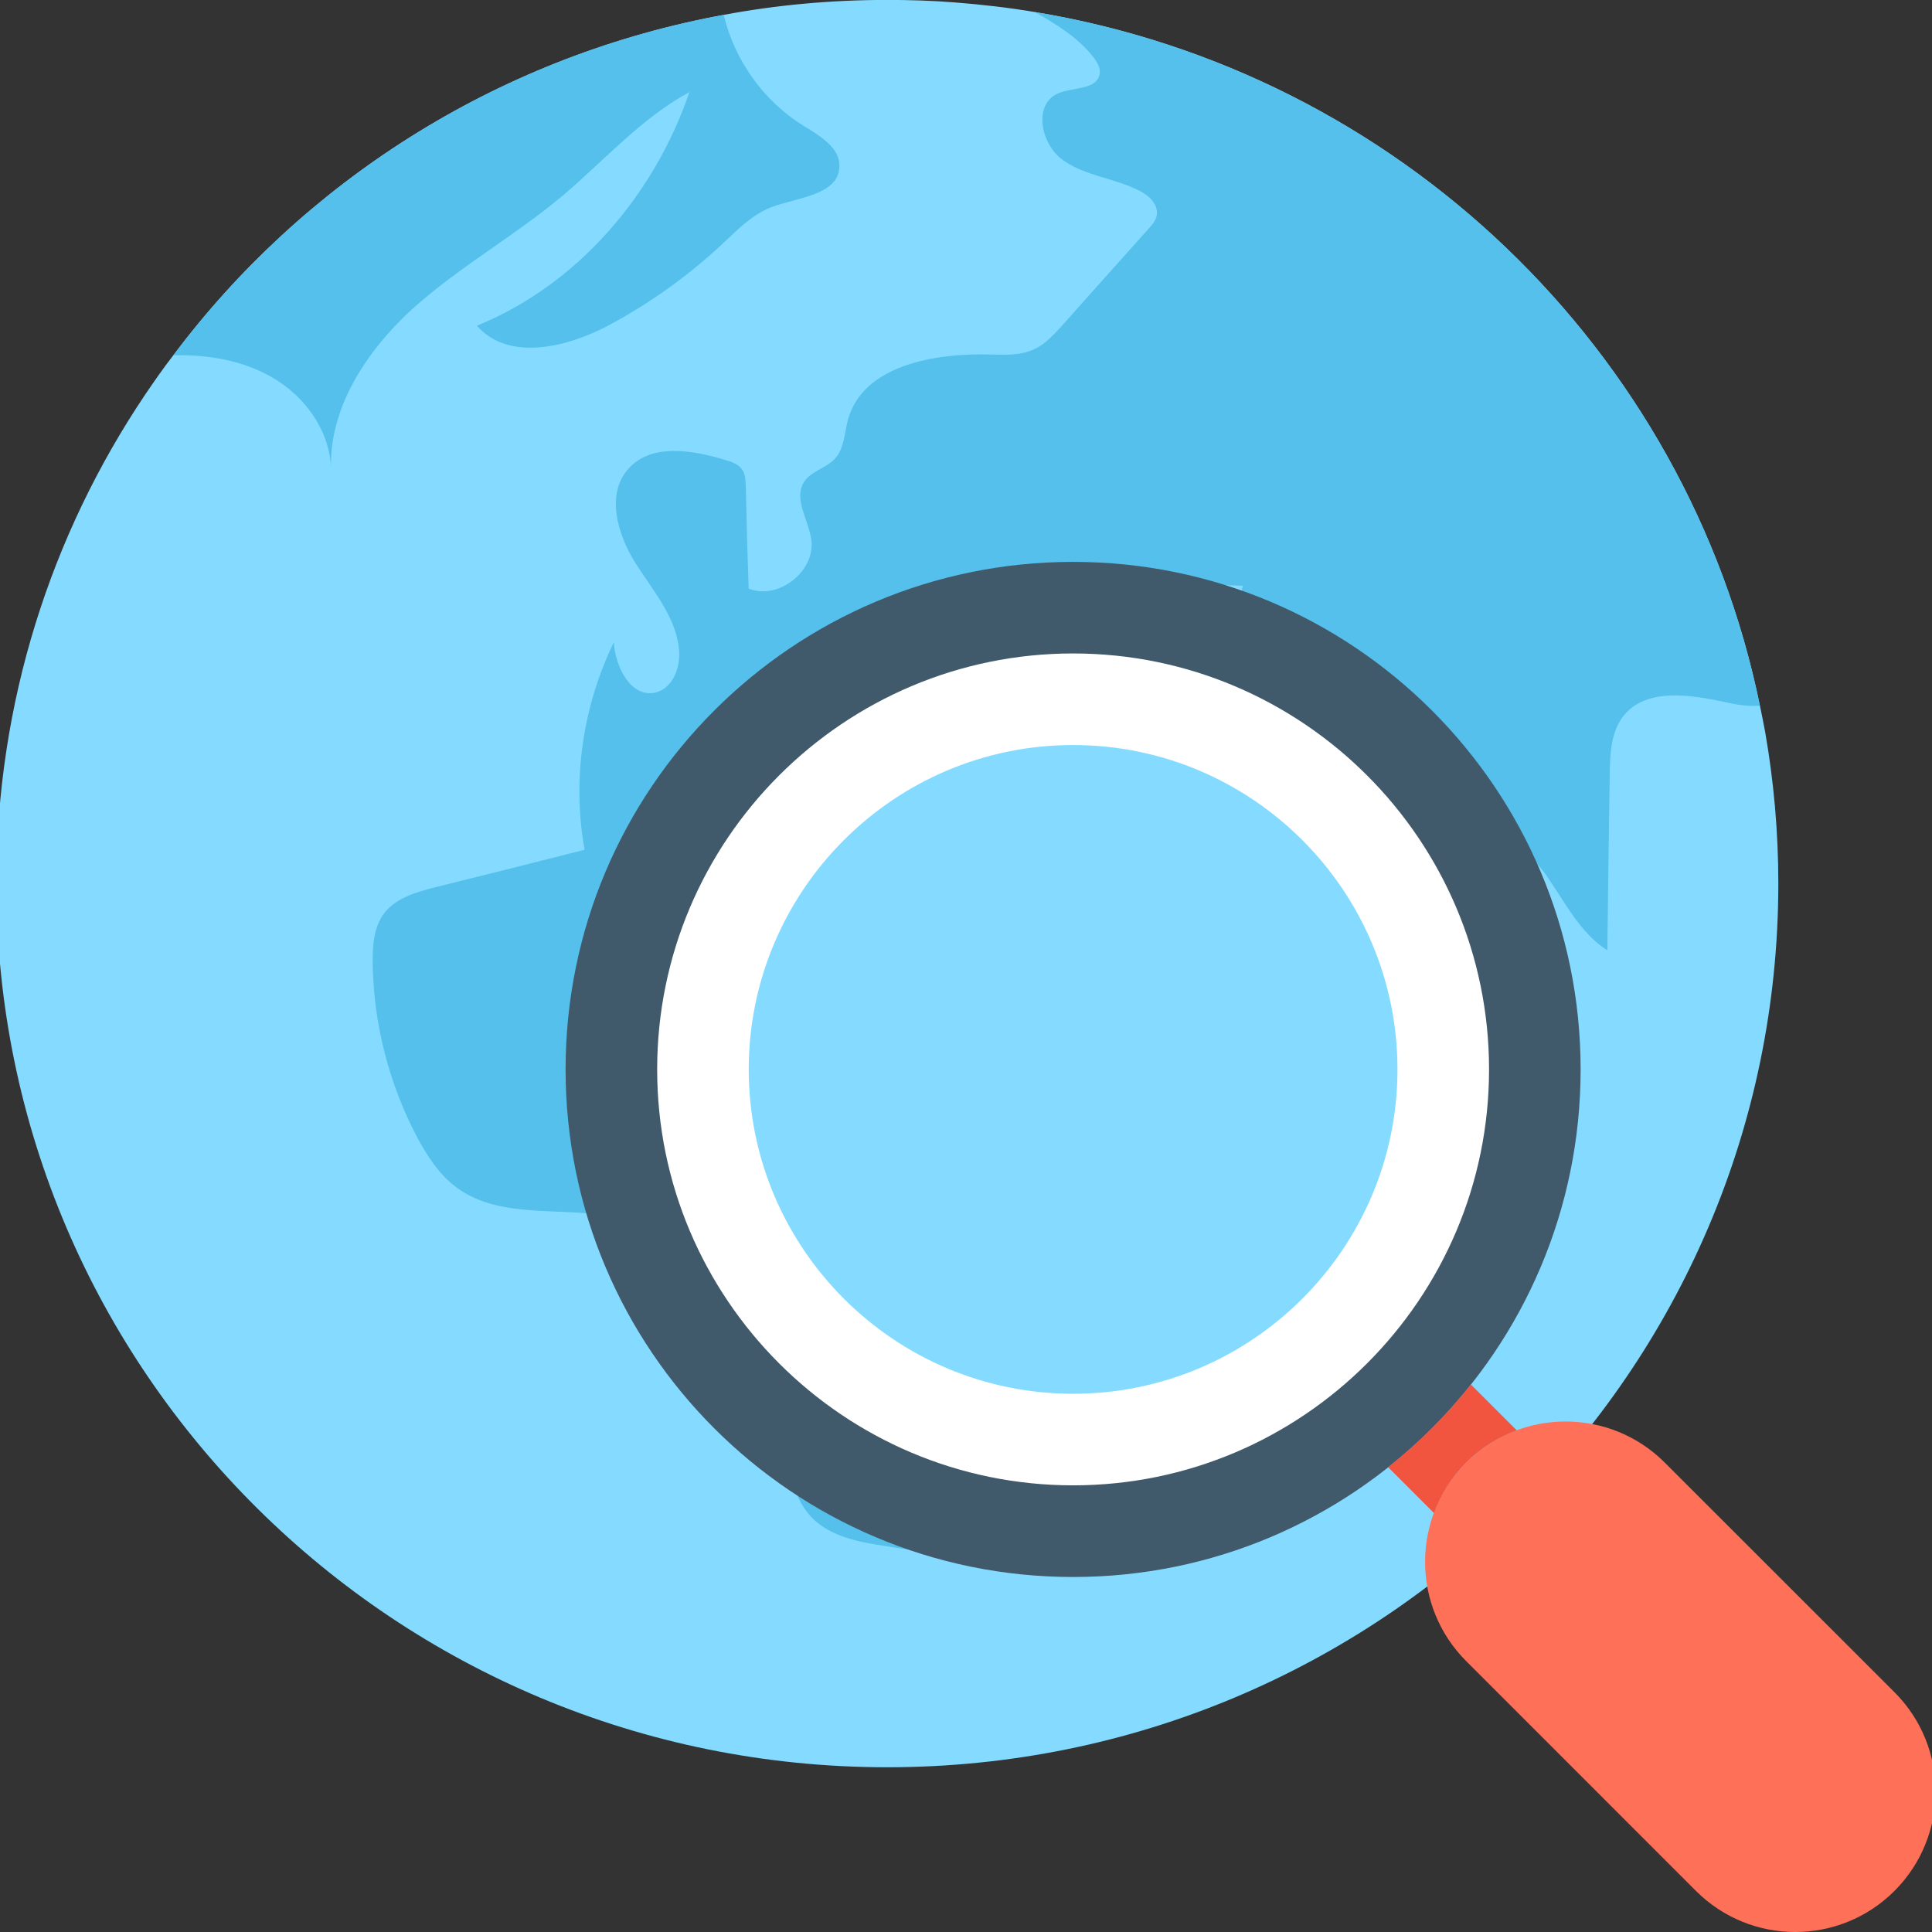 <?xml version="1.0" encoding="utf-8"?>
<!-- Generator: Adobe Illustrator 16.0.0, SVG Export Plug-In . SVG Version: 6.00 Build 0)  -->
<!DOCTYPE svg PUBLIC "-//W3C//DTD SVG 1.1//EN" "http://www.w3.org/Graphics/SVG/1.1/DTD/svg11.dtd">
<svg version="1.1" id="Layer_1" xmlns="http://www.w3.org/2000/svg" xmlns:xlink="http://www.w3.org/1999/xlink" x="0px" y="0px"
	 width="48px" height="48px" viewBox="0 0 48 48" enable-background="new 0 0 48 48" xml:space="preserve">
<rect x="0" y="0" width="48" height="48" fill="#333333" stroke="none"/>
<g>
	<path fill="#84DBFF" d="M44.182,21.95c0,12.123-9.91,21.957-22.139,21.957c-12.225,0-22.133-9.834-22.133-21.957
		c0-4.488,1.355-8.66,3.693-12.141c0.225-0.33,0.451-0.66,0.701-0.979c3.213-4.289,7.982-7.363,13.479-8.424
		c0.065-0.012,0.132-0.023,0.197-0.037c1.314-0.246,2.676-0.371,4.063-0.371c0.564,0,1.117,0.018,1.665,0.061
		c0.678,0.053,1.345,0.129,2.005,0.24c9.023,1.492,16.197,8.389,18.011,17.227c0.048,0.219,0.089,0.443,0.132,0.666
		C44.069,19.413,44.182,20.665,44.182,21.95"/>
	<path fill="#54C0EB" d="M20.854,4.153c-0.03,0.695-1.035,0.748-1.695,0.996c-0.471,0.184-0.84,0.561-1.208,0.908
		c-0.839,0.785-1.784,1.463-2.802,2.012c-1.053,0.566-2.516,0.92-3.301,0.023c2.51-1.02,4.414-3.262,5.281-5.805
		c-1.207,0.654-2.123,1.711-3.176,2.596c-1.189,0.992-2.559,1.758-3.706,2.791c-1.142,1.043-2.082,2.467-2.022,4
		C8.213,10.796,7.672,9.97,6.928,9.479C6.186,8.989,5.27,8.813,4.382,8.825c-0.022,0-0.053,0-0.077,0.006
		c3.213-4.289,7.983-7.363,13.479-8.424c0.065-0.012,0.131-0.025,0.196-0.037c0.268,1.121,0.986,2.137,1.975,2.75
		C20.366,3.374,20.883,3.669,20.854,4.153"/>
	<path fill="#54C0EB" d="M25.713,0.3c0.541,0.307,1.07,0.637,1.439,1.104c0.101,0.129,0.201,0.289,0.167,0.443
		c-0.078,0.395-0.673,0.313-1.041,0.477c-0.619,0.283-0.417,1.27,0.136,1.658c0.561,0.396,1.285,0.443,1.893,0.756
		c0.237,0.117,0.47,0.336,0.434,0.596c-0.018,0.141-0.119,0.254-0.214,0.359c-0.726,0.809-1.451,1.623-2.177,2.438
		c-0.19,0.199-0.381,0.418-0.637,0.535C25.385,8.831,25,8.819,24.625,8.808c-1.409-0.041-3.182,0.266-3.557,1.617
		c-0.089,0.33-0.089,0.719-0.327,0.973c-0.214,0.236-0.583,0.301-0.762,0.572c-0.273,0.418,0.107,0.943,0.179,1.439
		c0.106,0.783-0.821,1.51-1.558,1.215c-0.03-0.85-0.055-1.705-0.072-2.555c-0.006-0.141-0.012-0.289-0.09-0.4
		c-0.088-0.137-0.262-0.195-0.422-0.242c-0.814-0.248-1.832-0.418-2.397,0.213c-0.571,0.625-0.285,1.627,0.167,2.348
		c0.452,0.707,1.064,1.41,1.089,2.246c0.011,0.42-0.196,0.885-0.601,0.975c-0.602,0.123-0.988-0.637-1.023-1.252
		c-0.773,1.588-1.041,3.416-0.727,5.156c-1.242,0.314-2.479,0.627-3.723,0.934c-0.453,0.117-0.939,0.254-1.238,0.619
		c-0.278,0.348-0.309,0.824-0.303,1.262c0.019,1.516,0.41,3.02,1.118,4.354c0.25,0.455,0.541,0.908,0.958,1.215
		c1.16,0.867,2.825,0.42,4.229,0.803c1.197,0.338,2.154,1.275,2.755,2.354c0.601,1.08,0.903,2.301,1.184,3.504
		c0.132,0.557,0.273,1.146,0.673,1.553c0.469,0.473,1.172,0.602,1.825,0.701c1.118,0.184,2.339,0.344,3.319-0.207
		c0.845-0.471,1.386-1.402,2.29-1.746c0.612-0.229,1.297-0.146,1.938-0.287c0.637-0.143,1.297-0.691,1.16-1.328
		c-0.131-0.602-0.945-1.037-0.761-1.627c0.131-0.408,0.63-0.525,1.034-0.662c1.826-0.613,2.802-3.002,1.904-4.701
		c-0.138-0.266-0.322-0.537-0.346-0.838c-0.064-0.926,1.23-1.238,1.862-1.924c0.577-0.619,0.589-1.551,0.672-2.389
		c0.089-0.838,0.416-1.799,1.231-2.035c0.797-0.236,1.594,0.371,2.082,1.037c0.476,0.668,0.851,1.463,1.547,1.906
		c0.018-1.451,0.035-2.914,0.059-4.365c0.006-0.525,0.029-1.086,0.363-1.486c0.57-0.672,1.63-0.502,2.498-0.318
		c0.279,0.064,0.589,0.117,0.869,0.088C41.911,8.688,34.737,1.794,25.713,0.3 M30.061,14.56l0.084-0.031
		c0.25,0.008,0.488,0.012,0.731,0.025c-0.125,0.518,0.022,1.096,0.38,1.504c0.161,0.176,0.352,0.318,0.512,0.502
		c0.387,0.436,0.506,1.09,0.291,1.633c-0.469,0.035-0.957,0.066-1.426-0.047c-0.459-0.117-0.904-0.4-1.102-0.832
		c-0.113-0.27-0.125-0.559-0.137-0.854C29.377,15.757,29.443,14.913,30.061,14.56 M23.537,22.093
		c-0.726-0.125-1.345-0.578-1.987-0.92c-0.939-0.496-1.998-0.762-3.058-0.768c-0.374-0.012-0.755,0.023-1.118-0.064
		c-0.363-0.096-0.714-0.336-0.82-0.691c-0.125-0.453,0.19-0.92,0.576-1.189c0.387-0.268,0.846-0.414,1.238-0.68l0.077-0.695
		c0.85,0.854,1.891,1.521,3.028,1.945c0.541,0.207,1.111,0.35,1.688,0.408c0.606,0.059,1.213,0.01,1.813-0.031
		c0.203-0.021,0.399-0.035,0.59-0.047c0.41-0.029,0.814-0.064,1.225-0.094c0.488-0.029,1.005-0.082,1.398-0.377
		c0.154,0.602-0.125,1.232-0.565,1.664c-0.435,0.424-1.011,0.695-1.575,0.949C25.256,21.862,24.399,22.228,23.537,22.093
		 M32.078,26.394c-0.036,0.135-0.101,0.271-0.22,0.342c-0.09,0.053-0.19,0.07-0.291,0.076c-0.94,0.125-1.993,0.219-2.731-0.365
		c-0.345-0.271-0.571-0.656-0.784-1.02c-0.291-0.49-0.572-0.98-0.856-1.463c-0.292-0.496-0.589-1.045-0.458-1.605
		c0.439-0.053,0.904-0.023,1.338,0.07l0.131,0.135c-0.148,0.355,0.012,0.773,0.285,1.033c0.268,0.266,0.643,0.42,0.994,0.555
		c0.297,0.123,0.605,0.236,0.91,0.359c0.428,0.172,0.867,0.348,1.213,0.654C31.947,25.474,32.184,25.944,32.078,26.394
		 M33.702,21.774c-0.083,0.082-0.189,0.135-0.309,0.164c-0.881,0.289-1.951-0.406-2.035-1.326l0.137-0.111
		c0.648,0,1.297-0.008,1.951-0.008c0.113-0.006,0.244,0,0.333,0.078c0.09,0.082,0.106,0.211,0.112,0.336
		C33.916,21.208,33.928,21.556,33.702,21.774"/>
	<path fill="#40596B" d="M39.27,26.569c0,6.965-5.646,12.611-12.609,12.611c-6.965,0-12.609-5.646-12.609-12.611
		c0-6.963,5.645-12.609,12.609-12.609C33.625,13.96,39.27,19.606,39.27,26.569"/>
	<path fill="#FFFFFF" d="M26.661,36.903c-5.698,0-10.334-4.635-10.334-10.334s4.636-10.334,10.334-10.334
		c5.697,0,10.334,4.635,10.334,10.334S32.358,36.903,26.661,36.903"/>
	<path fill="#84DBFF" d="M26.661,34.628c-4.443,0-8.059-3.615-8.059-8.059s3.615-8.059,8.059-8.059s8.059,3.615,8.059,8.059
		S31.104,34.628,26.661,34.628"/>
	<path fill="#FF7058" d="M47.069,42.044l-5.707-5.705c-1.362-1.363-3.571-1.363-4.934,0c-1.363,1.361-1.363,3.57,0,4.932
		l5.706,5.707c1.363,1.363,3.572,1.363,4.935,0C48.43,45.614,48.43,43.405,47.069,42.044"/>
	<path fill="#F1543F" d="M36.428,36.337L36.428,36.337c0.367-0.367,0.797-0.631,1.254-0.801l-1.139-1.139
		c-0.604,0.762-1.295,1.451-2.055,2.055l1.139,1.139C35.795,37.134,36.061,36.704,36.428,36.337"/>
</g>
</svg>
